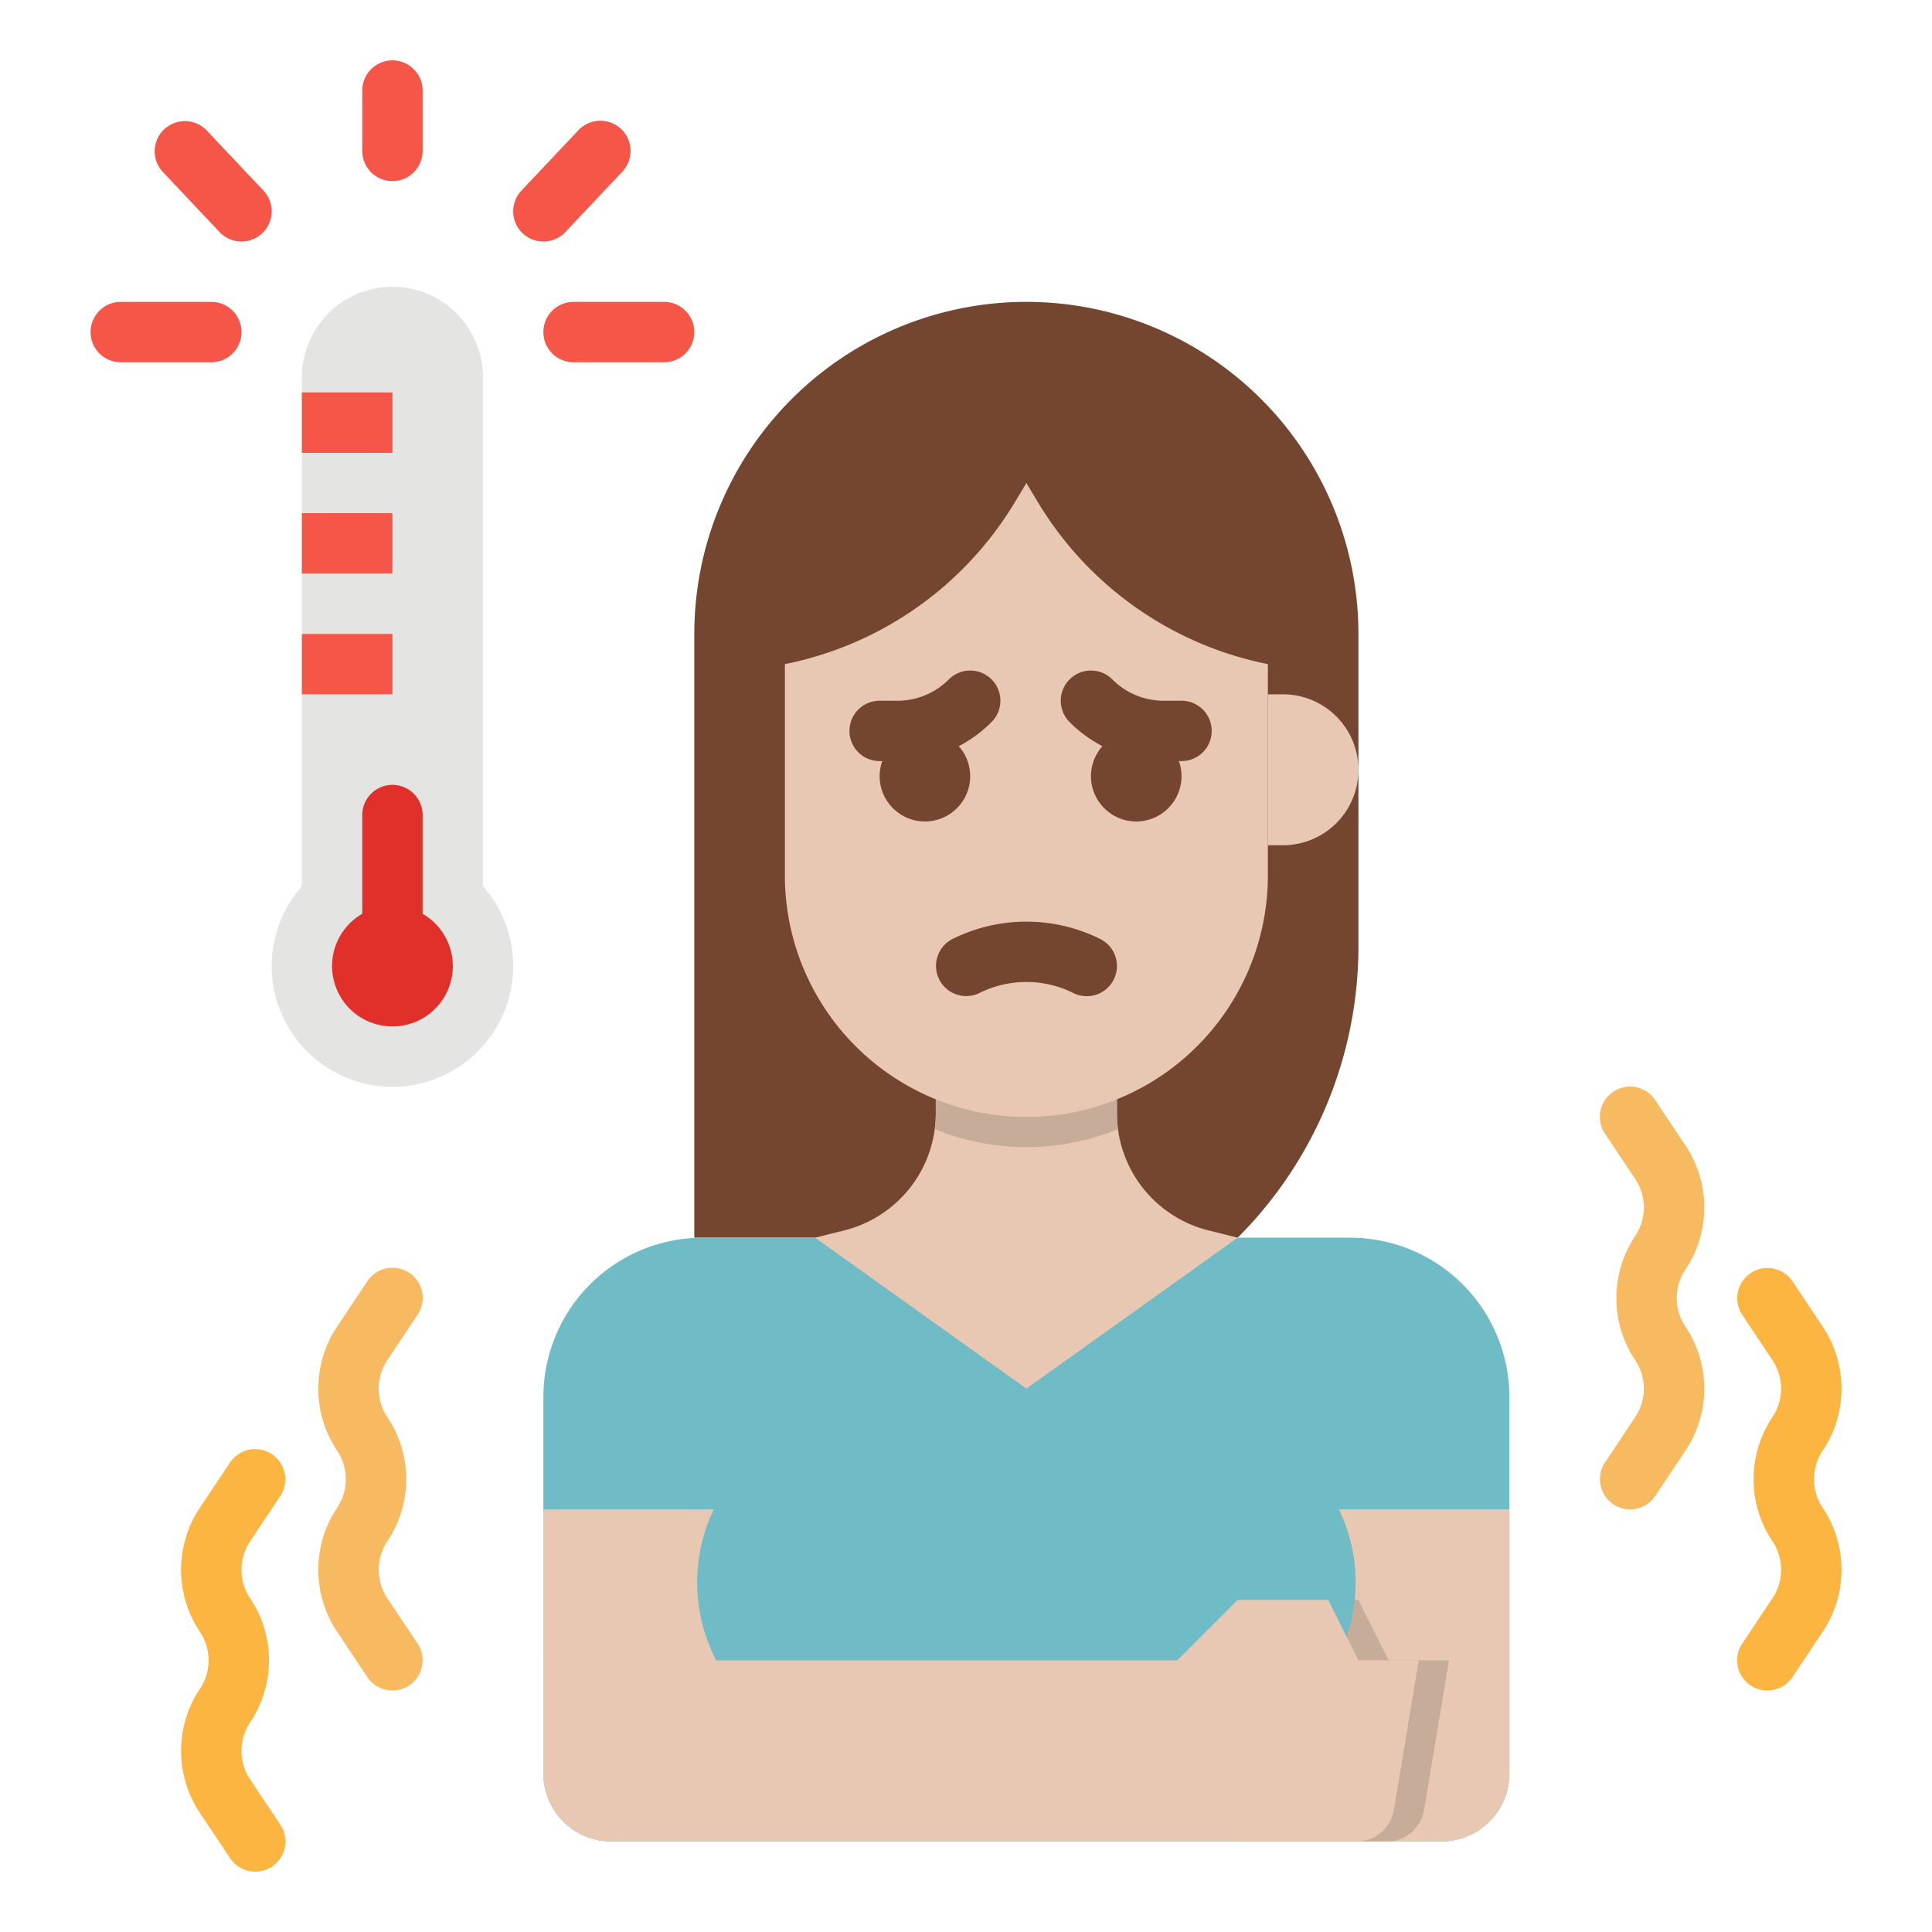 <?xml version="1.0" ?><svg viewBox="0 0 512 512" xmlns="http://www.w3.org/2000/svg"><g id="flat"><path d="M184,328V168a88,88,0,0,1,88-88h0a88,88,0,0,1,88,88v82.745A109.256,109.256,0,0,1,328,328H184Z" style="fill:#744630"/><path d="M357.761,328H186.239A42.239,42.239,0,0,0,144,370.239V470a18,18,0,0,0,18,18H382a18,18,0,0,0,18-18V370.239A42.239,42.239,0,0,0,357.761,328Z" style="fill:#6fbbc6"/><path d="M328,488h54a18,18,0,0,0,18-18V400H328Z" style="fill:#e8c8b3"/><path d="M384,440l-6.61,39.64a9.988,9.988,0,0,1-9.86,8.36H328V432l8-8h24l8,16Z" style="fill:#e8c8b3"/><path d="M356,184h4a0,0,0,0,1,0,0v40a0,0,0,0,1,0,0h-4a20,20,0,0,1-20-20v0A20,20,0,0,1,356,184Z" style="fill:#e8c8b3" transform="translate(696 408) rotate(-180)"/><rect height="64" style="fill:#e8c8b3" width="48" x="144" y="400"/><polyline points="272 208 264 232 272 232" style="fill:none;stroke:#000;stroke-linecap:round;stroke-linejoin:round;stroke-width:16px"/><path d="M384,440l-6.61,39.64a9.988,9.988,0,0,1-9.86,8.36H328V432l8-8h24l8,16Z" style="fill:#c7ac9a"/><path d="M128,234.845V100a24,24,0,0,0-48,0V234.845a32,32,0,1,0,48,0Z" style="fill:#e4e4e2"/><path d="M112,242.158V216a8,8,0,0,0-16,0v26.158a16,16,0,1,0,16,0Z" style="fill:#e13029"/><rect height="16" style="fill:#f55648" width="24" x="80" y="104"/><rect height="16" style="fill:#f55648" width="24" x="80" y="136"/><rect height="16" style="fill:#f55648" width="24" x="80" y="168"/><path d="M56,96H32a8,8,0,0,1,0-16H56a8,8,0,0,1,0,16Z" style="fill:#f55648"/><path d="M64,64a7.976,7.976,0,0,1-5.818-2.508l-15.1-16A8,8,0,0,1,54.713,34.508l15.1,16A8,8,0,0,1,64,64Z" style="fill:#f55648"/><path d="M176,96H152a8,8,0,0,1,0-16h24a8,8,0,0,1,0,16Z" style="fill:#f55648"/><path d="M144,64a8,8,0,0,1-5.816-13.492l15.1-16a8,8,0,0,1,11.635,10.984l-15.1,16A7.977,7.977,0,0,1,144,64Z" style="fill:#f55648"/><path d="M104,48a8,8,0,0,1-8-8V24a8,8,0,0,1,16,0V40A8,8,0,0,1,104,48Z" style="fill:#f55648"/><path d="M431.992,400a8,8,0,0,1-6.648-12.439l8-12a13.6,13.6,0,0,0,0-15.124,29.556,29.556,0,0,1,0-32.876,13.6,13.6,0,0,0,0-15.124l-8-12a8,8,0,1,1,13.312-8.876l8,12a29.556,29.556,0,0,1,0,32.876,13.6,13.6,0,0,0,0,15.124,29.556,29.556,0,0,1,0,32.876l-8,12A7.992,7.992,0,0,1,431.992,400Z" style="fill:#f7ba61"/><path d="M468.358,448a8,8,0,0,1-6.648-12.439l8-12a13.6,13.6,0,0,0,0-15.124,29.558,29.558,0,0,1,0-32.875,13.6,13.6,0,0,0,0-15.125l-8-12a8,8,0,0,1,13.312-8.876l8,12a29.553,29.553,0,0,1,0,32.876,13.6,13.6,0,0,0,0,15.125,29.551,29.551,0,0,1,0,32.875l-8,12A7.992,7.992,0,0,1,468.358,448Z" style="fill:#fbb540"/><path d="M104.008,448a7.992,7.992,0,0,1-6.664-3.563l-8-12a29.556,29.556,0,0,1,0-32.876,13.6,13.6,0,0,0,0-15.124,29.556,29.556,0,0,1,0-32.876l8-12a8,8,0,1,1,13.312,8.876l-8,12a13.6,13.6,0,0,0,0,15.124,29.556,29.556,0,0,1,0,32.876,13.6,13.6,0,0,0,0,15.124l8,12A8,8,0,0,1,104.008,448Z" style="fill:#f7ba61"/><path d="M67.642,496a7.992,7.992,0,0,1-6.664-3.563l-8-12a29.553,29.553,0,0,1,0-32.876,13.6,13.6,0,0,0,0-15.125,29.551,29.551,0,0,1,0-32.875l8-12a8,8,0,0,1,13.312,8.876l-8,12a13.6,13.6,0,0,0,0,15.124,29.558,29.558,0,0,1,0,32.875,13.6,13.6,0,0,0,0,15.125l8,12A8,8,0,0,1,67.642,496Z" style="fill:#fbb540"/><path d="M352.886,396.4,340.649,376h-137.3l-12.237,20.4a44.634,44.634,0,0,0-2.728,40.6h0a44.637,44.637,0,0,0,41.005,27h85.218a44.637,44.637,0,0,0,41.005-27h0A44.634,44.634,0,0,0,352.886,396.4Z" style="fill:#6fbbc6"/><path d="M359.529,488H162a18,18,0,0,1-18-18V440H312l16-16h24l8,16h16l-6.607,39.644A10,10,0,0,1,359.529,488Z" style="fill:#e8c8b3"/><path d="M248,272v23.015a32,32,0,0,1-24.239,31.045L216,328l56,40,56-40-7.761-1.94A32,32,0,0,1,296,295.015V272Z" style="fill:#e8c8b3"/><path d="M296.28,299.23a64.179,64.179,0,0,1-48.56,0,30.9,30.9,0,0,0,.28-4.21V272h48v23.02A30.9,30.9,0,0,0,296.28,299.23Z" style="fill:#c7ac9a"/><path d="M272,296h0a64,64,0,0,1-64-64V176h0a92.21,92.21,0,0,0,60.987-42.979L272,128l3.013,5.021A92.21,92.21,0,0,0,336,176h0v56A64,64,0,0,1,272,296Z" style="fill:#e8c8b3"/><path d="M237.8,201.7h-4.687a8,8,0,1,1,0-16H237.8a19.183,19.183,0,0,0,13.656-5.657,8,8,0,1,1,11.314,11.314A35.078,35.078,0,0,1,237.8,201.7Z" style="fill:#744630"/><path d="M313.114,201.7h-4.686a35.081,35.081,0,0,1-24.971-10.343,8,8,0,0,1,11.314-11.314,19.187,19.187,0,0,0,13.657,5.657h4.686a8,8,0,0,1,0,16Z" style="fill:#744630"/><circle cx="245.114" cy="205.704" r="12" style="fill:#744630"/><circle cx="301.114" cy="205.704" r="12" style="fill:#744630"/><path d="M287.994,264a7.973,7.973,0,0,1-3.572-.847,27.917,27.917,0,0,0-24.844,0,8,8,0,0,1-7.156-14.31,43.984,43.984,0,0,1,39.156,0A8,8,0,0,1,287.994,264Z" style="fill:#744630"/></g></svg>